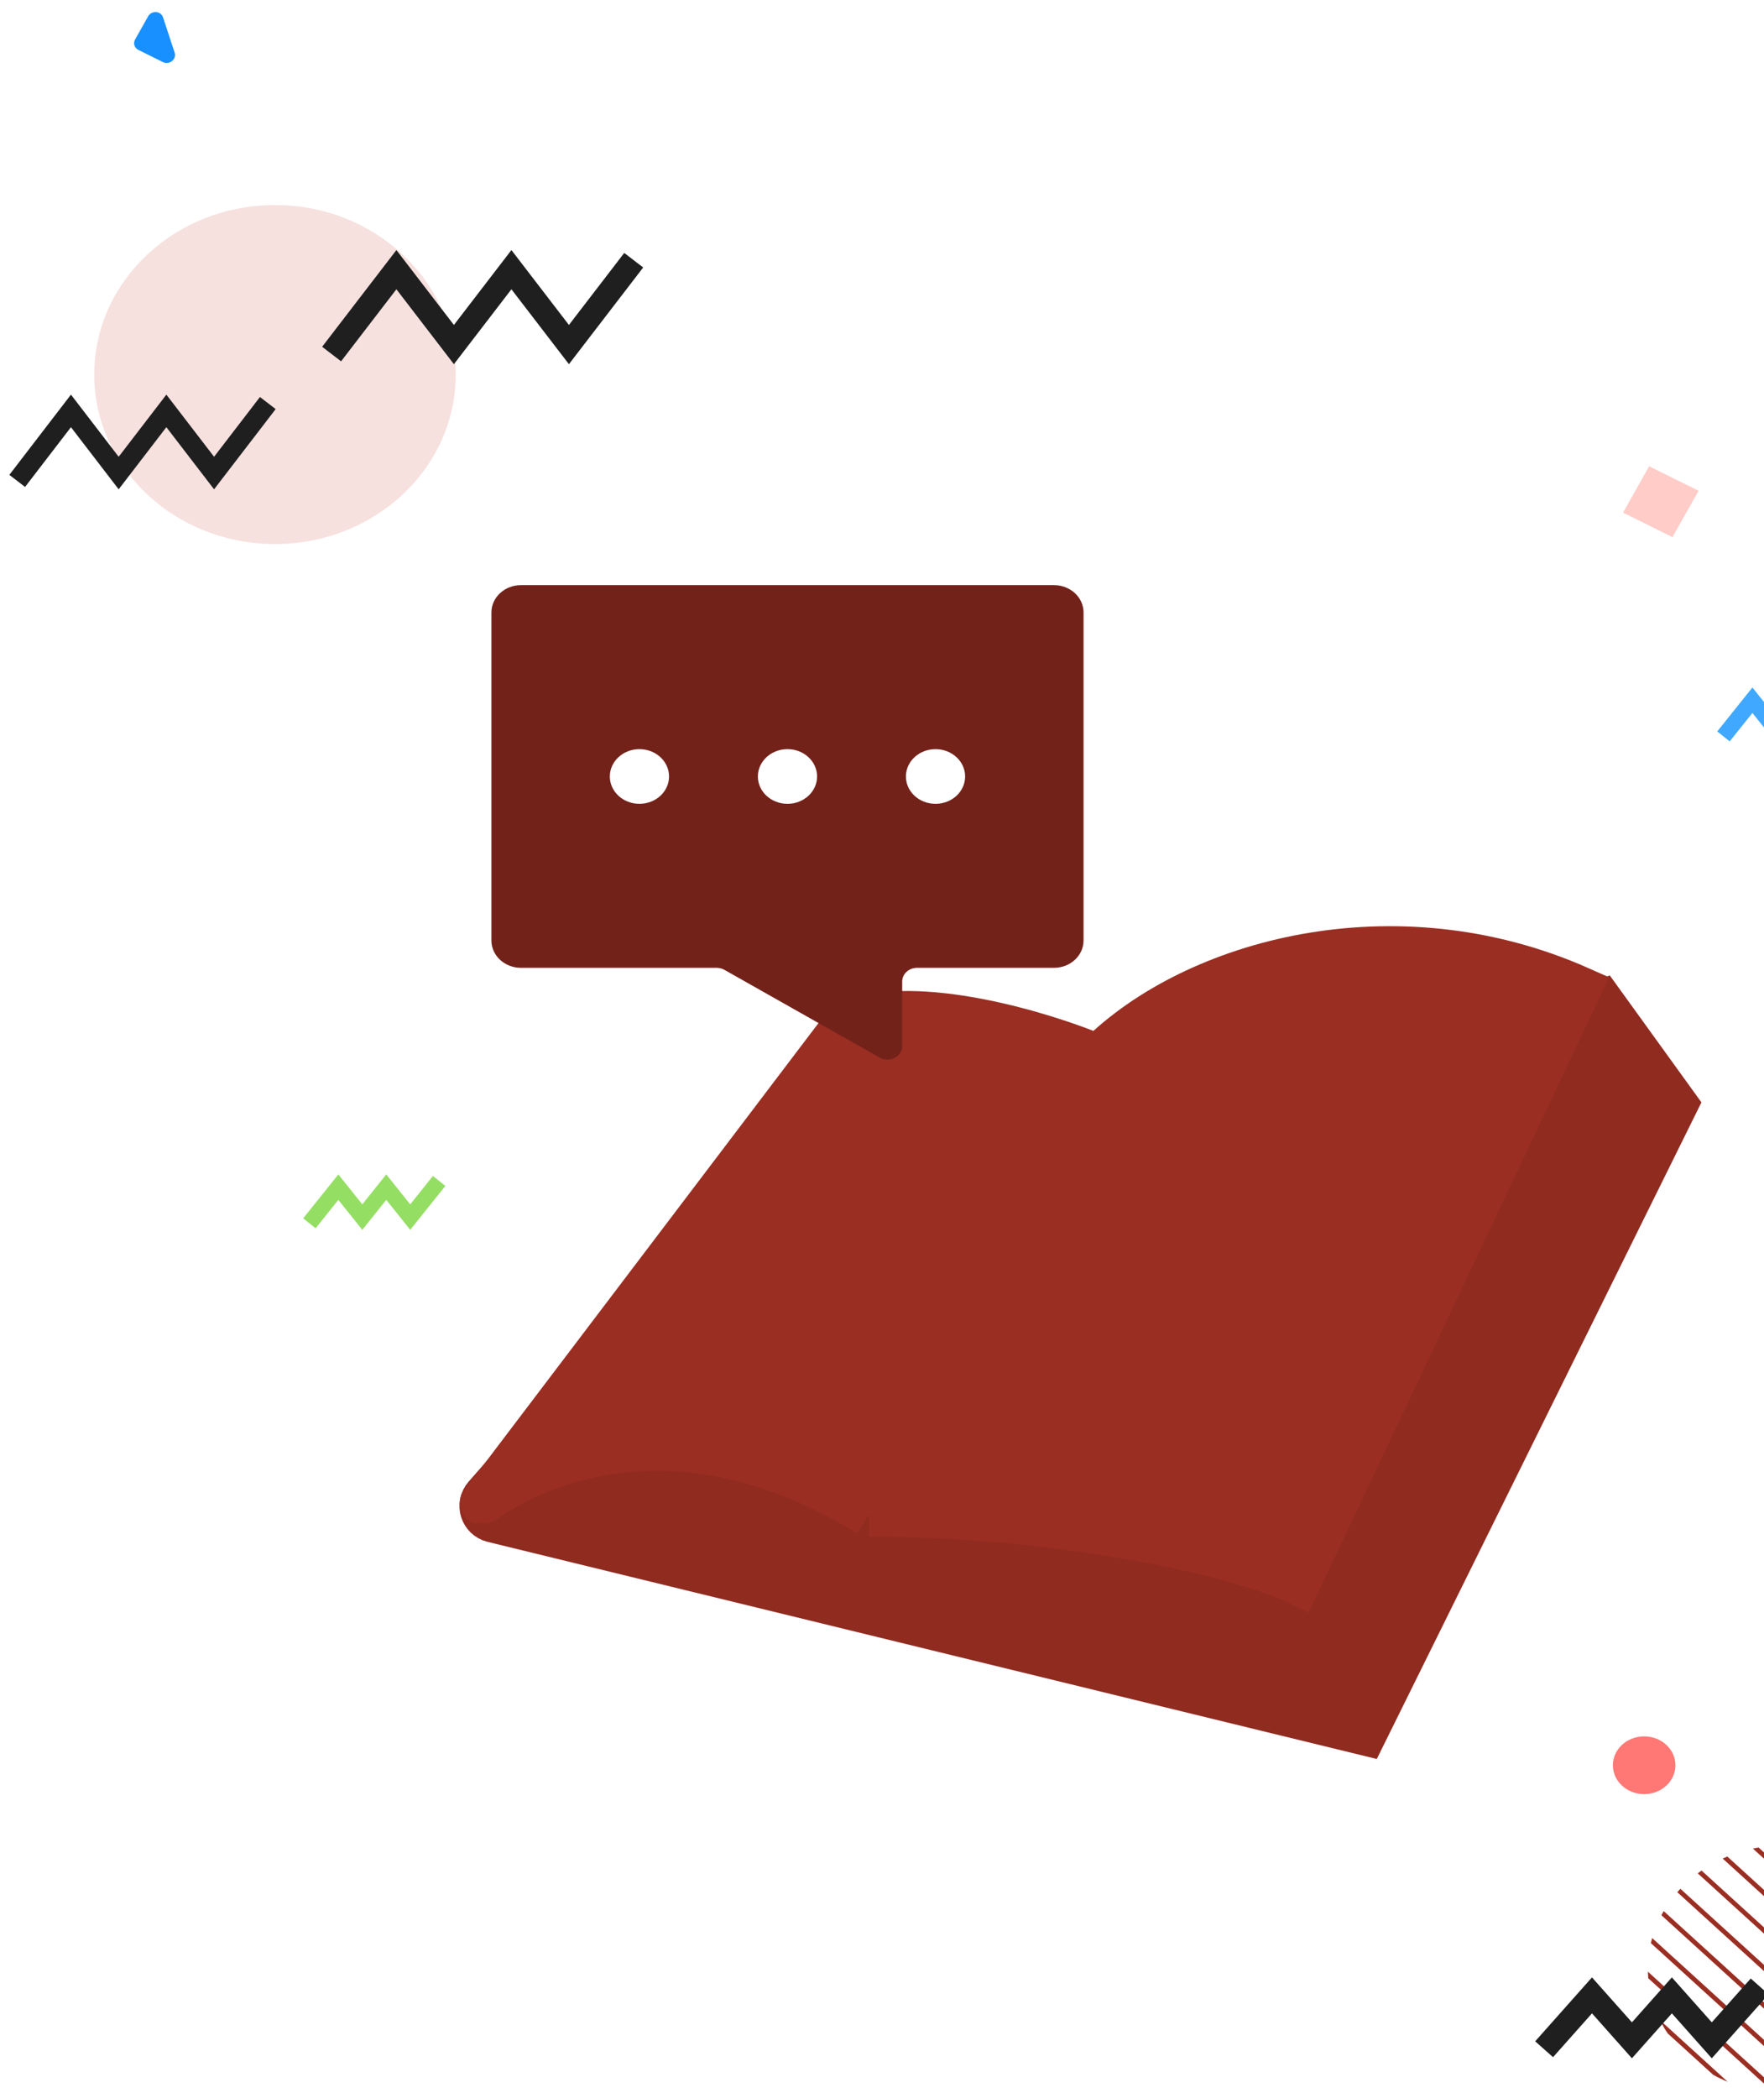 <svg width="148" height="176" viewBox="0 0 148 176" fill="none" xmlns="http://www.w3.org/2000/svg">
<path d="M26.376 102.103L28.387 99.59L30.397 102.103L32.407 99.59L34.418 102.103L36.428 99.59" stroke="#95DE64" stroke-width="1.336" stroke-linecap="square"/>
<path d="M145.017 61.256L147.027 58.742L149.038 61.256L151.048 58.742L153.059 61.256L155.069 58.742" stroke="#40A9FF" stroke-width="1.336" stroke-linecap="square"/>
<rect width="4.629" height="4.464" transform="matrix(0.896 0.444 -0.491 0.871 138.364 39.116)" fill="#FFCCC7"/>
<ellipse cx="137.945" cy="148.087" rx="2.624" ry="2.423" fill="#FF7875"/>
<path fill-rule="evenodd" clip-rule="evenodd" d="M139.268 169.466C139.459 169.85 139.675 170.221 139.915 170.579L143.734 174.055C144.126 174.272 144.534 174.469 144.956 174.643L139.268 169.466ZM149.421 175.562C149.218 175.558 149.017 175.549 148.817 175.536L138.287 165.953C138.273 165.771 138.263 165.588 138.259 165.403L149.421 175.562ZM152.517 175.235C152.363 175.271 152.207 175.304 152.051 175.335L138.508 163.009C138.542 162.867 138.578 162.725 138.618 162.585L152.517 175.235ZM155.005 174.354C154.879 174.415 154.751 174.474 154.623 174.531L139.391 160.668C139.454 160.551 139.518 160.435 139.585 160.321L155.005 174.354ZM157.06 173.08C156.956 173.161 156.851 173.24 156.744 173.317L140.725 158.738C140.81 158.641 140.897 158.545 140.985 158.45L157.06 173.08ZM158.738 171.463C158.656 171.562 158.571 171.66 158.484 171.756L142.44 157.154C142.546 157.075 142.653 156.998 142.762 156.923L158.738 171.463ZM160.033 169.497C159.973 169.616 159.911 169.734 159.846 169.851L144.534 155.915C144.662 155.856 144.792 155.799 144.923 155.745L160.033 169.497ZM160.864 167.109C160.834 167.254 160.801 167.399 160.765 167.542L147.07 155.078C147.228 155.045 147.386 155.015 147.546 154.988L160.864 167.109ZM160.996 164.084C161.018 164.272 161.034 164.462 161.045 164.653L150.245 154.824C150.455 154.833 150.663 154.848 150.87 154.868L160.996 164.084ZM158.642 158.797C159.047 159.268 159.408 159.771 159.72 160.302L155.025 156.029C155.609 156.313 156.162 156.642 156.679 157.01L158.642 158.797Z" fill="#9A2E22"/>
<path d="M130.217 171.163L133.568 167.392L136.919 171.163L140.27 167.392L143.62 171.163L146.971 167.392" stroke="#1F1F1F" stroke-width="2.004" stroke-linecap="square"/>
<ellipse cx="23.071" cy="31.421" rx="15.165" ry="14.22" fill="#F6E1DF"/>
<path d="M28.432 28.907L33.258 22.623L38.083 28.907L42.908 22.623L47.733 28.907L52.558 22.623" stroke="#1F1F1F" stroke-width="2.004" stroke-linecap="square"/>
<path d="M1.95 39.684L5.953 34.471L9.956 39.684L13.958 34.471L17.961 39.684L21.963 34.471" stroke="#1F1F1F" stroke-width="1.663" stroke-linecap="square"/>
<path d="M12.428 1.37C12.718 0.856 13.499 0.909 13.678 1.454L14.652 4.415C14.835 4.971 14.211 5.477 13.672 5.21L11.607 4.186C11.276 4.022 11.155 3.628 11.336 3.307L12.428 1.37Z" fill="#1890FF"/>
<path d="M140.59 92.659L134.38 84.059L49.923 115.018L40.712 125.523C40.099 126.222 40.446 127.322 41.349 127.543L114.508 145.405L140.59 92.659Z" fill="#902B20" stroke="#902B20" stroke-width="3.714"/>
<path d="M92.152 88.645C100.225 80.619 116.992 76.032 132.517 82.912L108.919 132.792C103.744 130.307 88.798 127.058 72.901 127.058C52.408 114.445 38.745 127.632 40.608 125.912L71.038 85.779C76.999 83.485 87.598 86.734 92.152 88.645Z" fill="#9A2E22"/>
<path d="M72.901 127.058C88.798 127.058 103.744 130.307 108.919 132.792L132.517 82.912C116.992 76.032 100.225 80.619 92.152 88.645M72.901 127.058C52.408 114.445 38.745 127.632 40.608 125.912L71.038 85.779C76.999 83.485 87.598 86.734 92.152 88.645M72.901 127.058L78.761 115.018L92.152 88.645" stroke="#9A2E22" stroke-width="3.714"/>
<path fill-rule="evenodd" clip-rule="evenodd" d="M43.713 49.086C42.341 49.086 41.229 50.112 41.229 51.379V78.899C41.229 80.165 42.341 81.192 43.713 81.192H60.13C60.359 81.192 60.584 81.251 60.779 81.361L73.805 88.723C74.632 89.191 75.695 88.641 75.695 87.746V82.339C75.695 81.706 76.251 81.192 76.937 81.192H88.426C89.798 81.192 90.91 80.165 90.91 78.899V51.379C90.91 50.112 89.798 49.086 88.426 49.086H43.713ZM53.649 67.432C55.021 67.432 56.133 66.406 56.133 65.139C56.133 63.872 55.021 62.846 53.649 62.846C52.278 62.846 51.165 63.872 51.165 65.139C51.165 66.406 52.278 67.432 53.649 67.432ZM66.07 67.432C67.441 67.432 68.553 66.406 68.553 65.139C68.553 63.872 67.441 62.846 66.07 62.846C64.698 62.846 63.586 63.872 63.586 65.139C63.586 66.406 64.698 67.432 66.07 67.432ZM80.974 65.139C80.974 66.406 79.862 67.432 78.49 67.432C77.118 67.432 76.006 66.406 76.006 65.139C76.006 63.872 77.118 62.846 78.49 62.846C79.862 62.846 80.974 63.872 80.974 65.139Z" fill="#73221A"/>
</svg>
